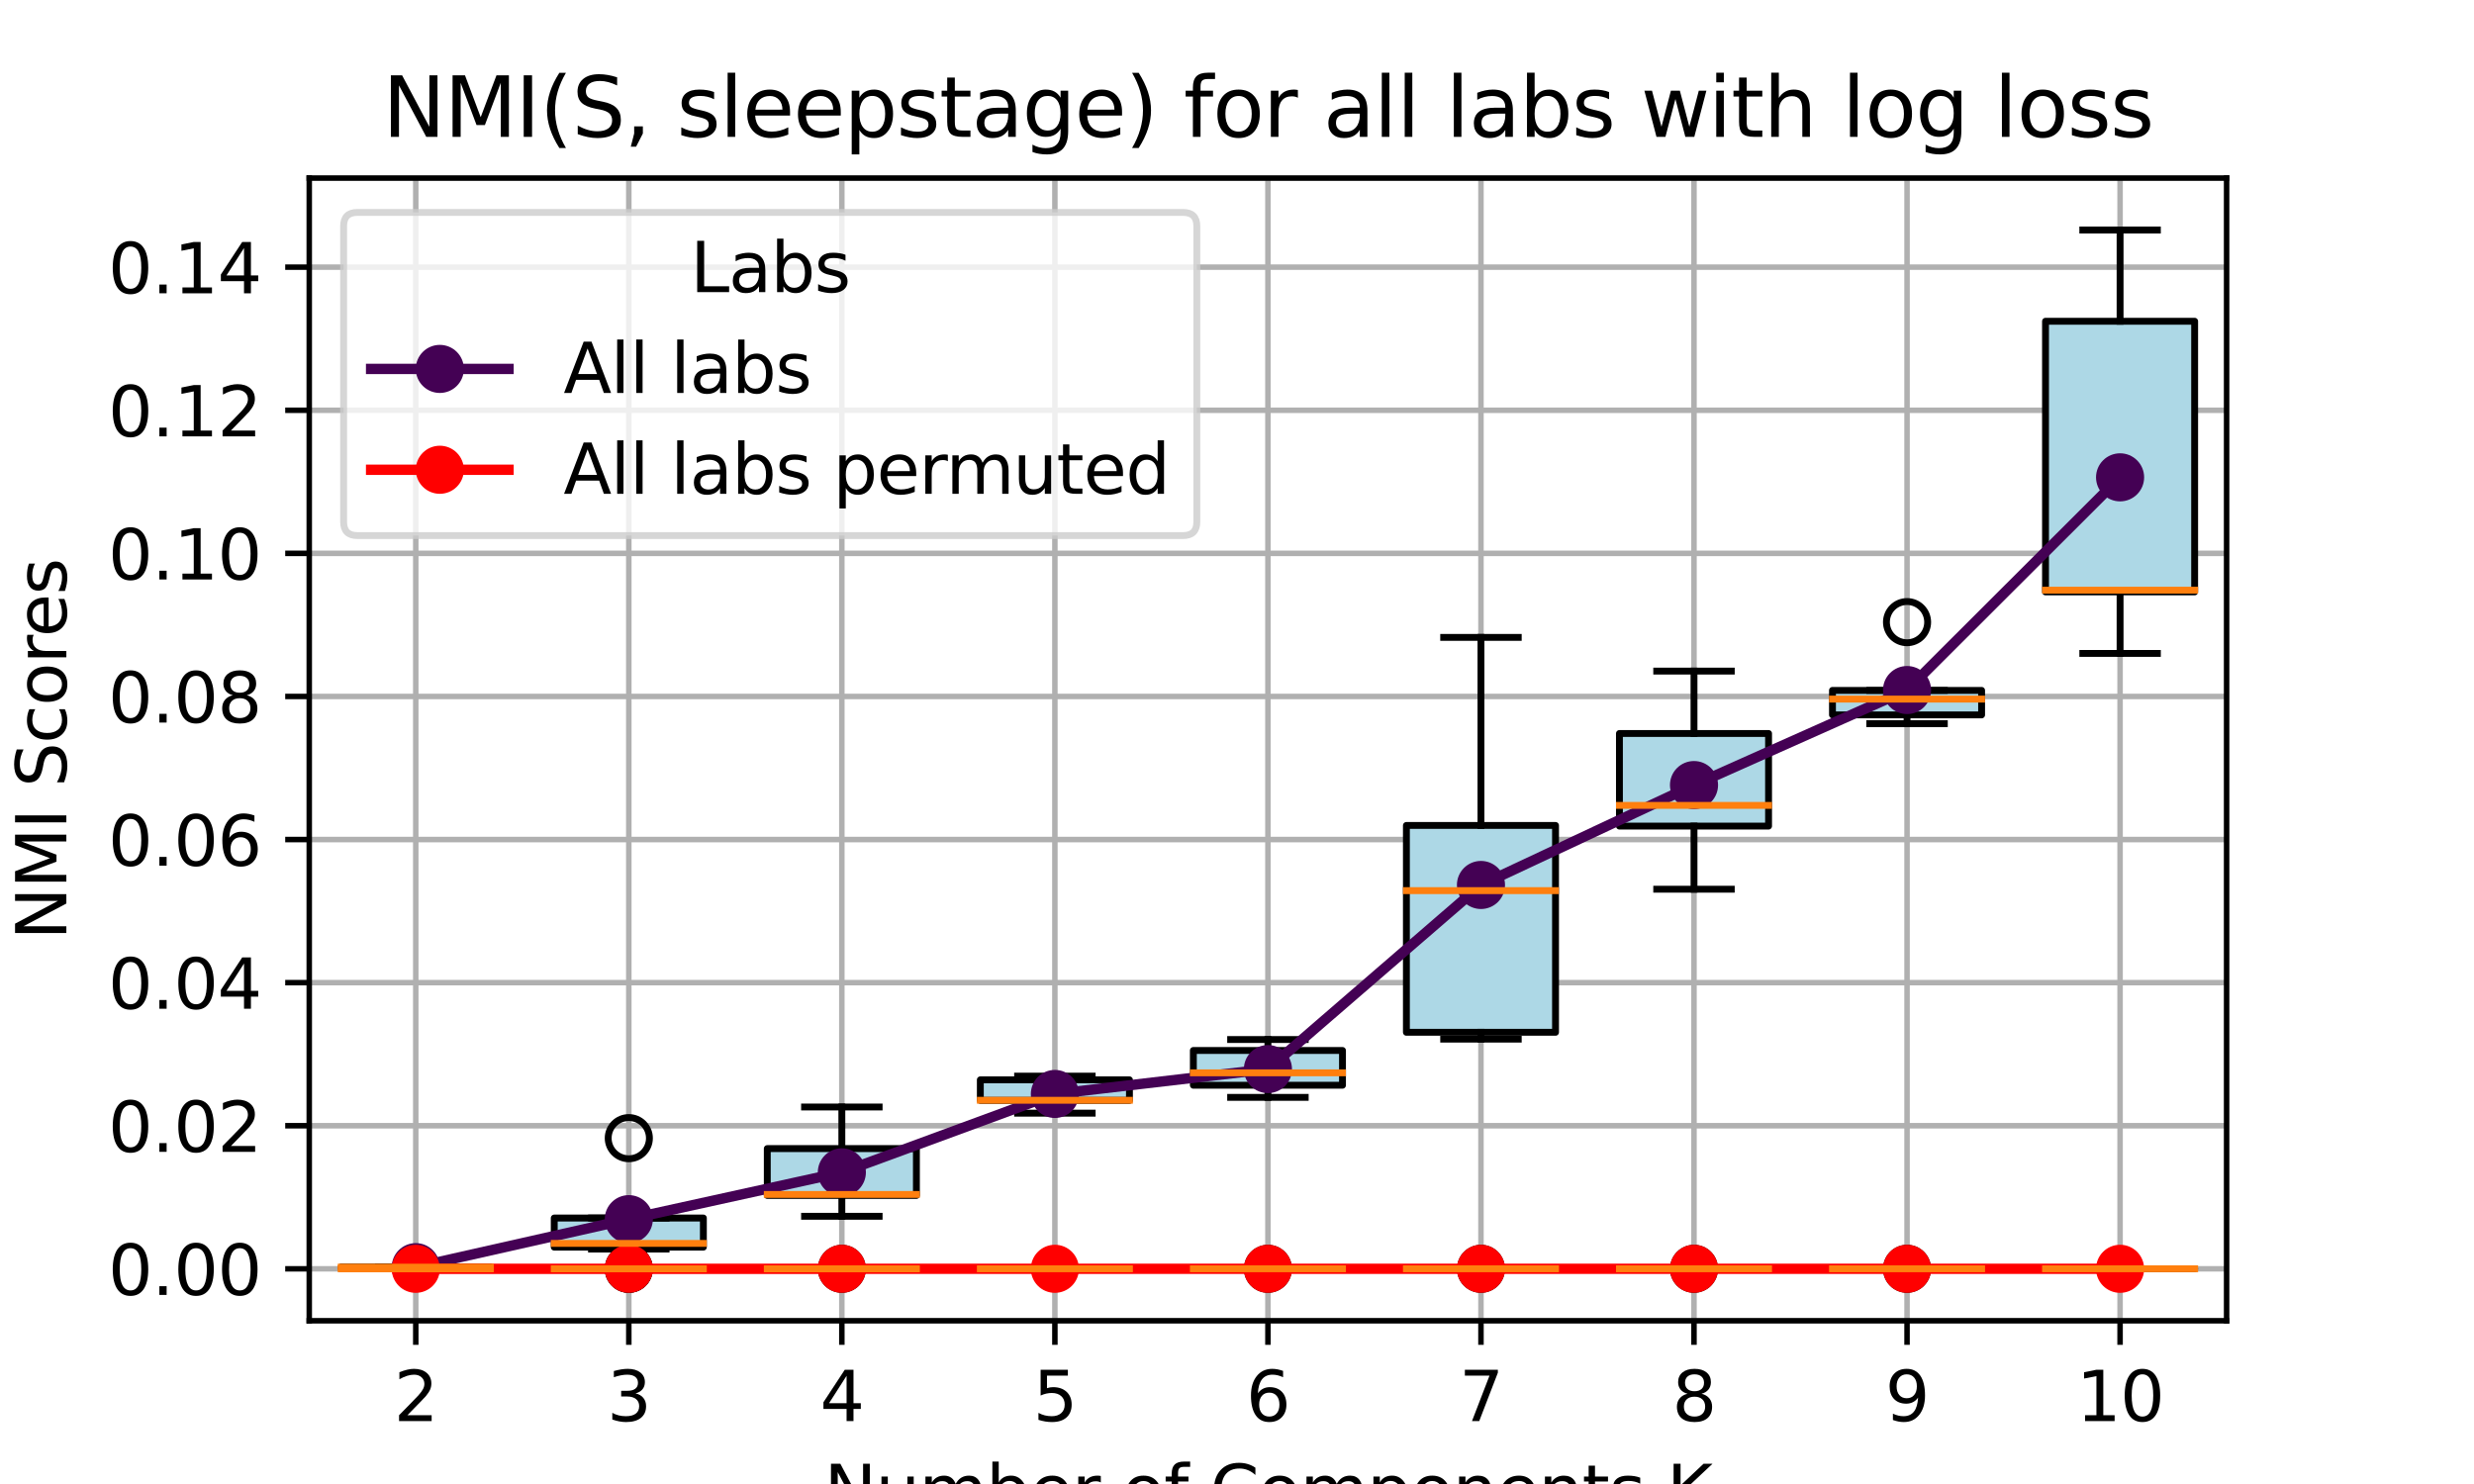 <?xml version="1.0" encoding="utf-8" standalone="no"?>
<!DOCTYPE svg PUBLIC "-//W3C//DTD SVG 1.1//EN"
  "http://www.w3.org/Graphics/SVG/1.1/DTD/svg11.dtd">
<svg xmlns:xlink="http://www.w3.org/1999/xlink" width="360pt" height="216pt" viewBox="0 0 360 216" xmlns="http://www.w3.org/2000/svg" version="1.1">
 <defs>
  <style type="text/css">*{stroke-linejoin: round; stroke-linecap: butt}</style>
 </defs>
 <g id="figure_1">
  <g id="patch_1">
   <path d="M 0 216 
L 360 216 
L 360 0 
L 0 0 
z
" style="fill: #ffffff"/>
  </g>
  <g id="axes_1">
   <g id="patch_2">
    <path d="M 45 192.24 
L 324 192.24 
L 324 25.92 
L 45 25.92 
z
" style="fill: #ffffff"/>
   </g>
   <g id="matplotlib.axis_1">
    <g id="xtick_1">
     <g id="line2d_1">
      <path d="M 60.5 192.24 
L 60.5 25.92 
" clip-path="url(#p0e3a4ef6cc)" style="fill: none; stroke: #b0b0b0; stroke-width: 0.8; stroke-linecap: square"/>
     </g>
     <g id="line2d_2">
      <defs>
       <path id="m661324f6ac" d="M 0 0 
L 0 3.5 
" style="stroke: #000000; stroke-width: 0.8"/>
      </defs>
      <g>
       <use xlink:href="#m661324f6ac" x="60.5" y="192.24" style="stroke: #000000; stroke-width: 0.8"/>
      </g>
     </g>
     <g id="text_1">
      <!-- 2 -->
      <g transform="translate(57.319 206.838) scale(0.1 -0.1)">
       <defs>
        <path id="DejaVuSans-32" d="M 1228 531 
L 3431 531 
L 3431 0 
L 469 0 
L 469 531 
Q 828 903 1448 1529 
Q 2069 2156 2228 2338 
Q 2531 2678 2651 2914 
Q 2772 3150 2772 3378 
Q 2772 3750 2511 3984 
Q 2250 4219 1831 4219 
Q 1534 4219 1204 4116 
Q 875 4013 500 3803 
L 500 4441 
Q 881 4594 1212 4672 
Q 1544 4750 1819 4750 
Q 2544 4750 2975 4387 
Q 3406 4025 3406 3419 
Q 3406 3131 3298 2873 
Q 3191 2616 2906 2266 
Q 2828 2175 2409 1742 
Q 1991 1309 1228 531 
z
" transform="scale(0.016)"/>
       </defs>
       <use xlink:href="#DejaVuSans-32"/>
      </g>
     </g>
    </g>
    <g id="xtick_2">
     <g id="line2d_3">
      <path d="M 91.5 192.24 
L 91.5 25.92 
" clip-path="url(#p0e3a4ef6cc)" style="fill: none; stroke: #b0b0b0; stroke-width: 0.8; stroke-linecap: square"/>
     </g>
     <g id="line2d_4">
      <g>
       <use xlink:href="#m661324f6ac" x="91.5" y="192.24" style="stroke: #000000; stroke-width: 0.8"/>
      </g>
     </g>
     <g id="text_2">
      <!-- 3 -->
      <g transform="translate(88.319 206.838) scale(0.1 -0.1)">
       <defs>
        <path id="DejaVuSans-33" d="M 2597 2516 
Q 3050 2419 3304 2112 
Q 3559 1806 3559 1356 
Q 3559 666 3084 287 
Q 2609 -91 1734 -91 
Q 1441 -91 1130 -33 
Q 819 25 488 141 
L 488 750 
Q 750 597 1062 519 
Q 1375 441 1716 441 
Q 2309 441 2620 675 
Q 2931 909 2931 1356 
Q 2931 1769 2642 2001 
Q 2353 2234 1838 2234 
L 1294 2234 
L 1294 2753 
L 1863 2753 
Q 2328 2753 2575 2939 
Q 2822 3125 2822 3475 
Q 2822 3834 2567 4026 
Q 2313 4219 1838 4219 
Q 1578 4219 1281 4162 
Q 984 4106 628 3988 
L 628 4550 
Q 988 4650 1302 4700 
Q 1616 4750 1894 4750 
Q 2613 4750 3031 4423 
Q 3450 4097 3450 3541 
Q 3450 3153 3228 2886 
Q 3006 2619 2597 2516 
z
" transform="scale(0.016)"/>
       </defs>
       <use xlink:href="#DejaVuSans-33"/>
      </g>
     </g>
    </g>
    <g id="xtick_3">
     <g id="line2d_5">
      <path d="M 122.5 192.24 
L 122.5 25.92 
" clip-path="url(#p0e3a4ef6cc)" style="fill: none; stroke: #b0b0b0; stroke-width: 0.8; stroke-linecap: square"/>
     </g>
     <g id="line2d_6">
      <g>
       <use xlink:href="#m661324f6ac" x="122.5" y="192.24" style="stroke: #000000; stroke-width: 0.8"/>
      </g>
     </g>
     <g id="text_3">
      <!-- 4 -->
      <g transform="translate(119.319 206.838) scale(0.1 -0.1)">
       <defs>
        <path id="DejaVuSans-34" d="M 2419 4116 
L 825 1625 
L 2419 1625 
L 2419 4116 
z
M 2253 4666 
L 3047 4666 
L 3047 1625 
L 3713 1625 
L 3713 1100 
L 3047 1100 
L 3047 0 
L 2419 0 
L 2419 1100 
L 313 1100 
L 313 1709 
L 2253 4666 
z
" transform="scale(0.016)"/>
       </defs>
       <use xlink:href="#DejaVuSans-34"/>
      </g>
     </g>
    </g>
    <g id="xtick_4">
     <g id="line2d_7">
      <path d="M 153.5 192.24 
L 153.5 25.92 
" clip-path="url(#p0e3a4ef6cc)" style="fill: none; stroke: #b0b0b0; stroke-width: 0.8; stroke-linecap: square"/>
     </g>
     <g id="line2d_8">
      <g>
       <use xlink:href="#m661324f6ac" x="153.5" y="192.24" style="stroke: #000000; stroke-width: 0.8"/>
      </g>
     </g>
     <g id="text_4">
      <!-- 5 -->
      <g transform="translate(150.319 206.838) scale(0.1 -0.1)">
       <defs>
        <path id="DejaVuSans-35" d="M 691 4666 
L 3169 4666 
L 3169 4134 
L 1269 4134 
L 1269 2991 
Q 1406 3038 1543 3061 
Q 1681 3084 1819 3084 
Q 2600 3084 3056 2656 
Q 3513 2228 3513 1497 
Q 3513 744 3044 326 
Q 2575 -91 1722 -91 
Q 1428 -91 1123 -41 
Q 819 9 494 109 
L 494 744 
Q 775 591 1075 516 
Q 1375 441 1709 441 
Q 2250 441 2565 725 
Q 2881 1009 2881 1497 
Q 2881 1984 2565 2268 
Q 2250 2553 1709 2553 
Q 1456 2553 1204 2497 
Q 953 2441 691 2322 
L 691 4666 
z
" transform="scale(0.016)"/>
       </defs>
       <use xlink:href="#DejaVuSans-35"/>
      </g>
     </g>
    </g>
    <g id="xtick_5">
     <g id="line2d_9">
      <path d="M 184.5 192.24 
L 184.5 25.92 
" clip-path="url(#p0e3a4ef6cc)" style="fill: none; stroke: #b0b0b0; stroke-width: 0.8; stroke-linecap: square"/>
     </g>
     <g id="line2d_10">
      <g>
       <use xlink:href="#m661324f6ac" x="184.5" y="192.24" style="stroke: #000000; stroke-width: 0.8"/>
      </g>
     </g>
     <g id="text_5">
      <!-- 6 -->
      <g transform="translate(181.319 206.838) scale(0.1 -0.1)">
       <defs>
        <path id="DejaVuSans-36" d="M 2113 2584 
Q 1688 2584 1439 2293 
Q 1191 2003 1191 1497 
Q 1191 994 1439 701 
Q 1688 409 2113 409 
Q 2538 409 2786 701 
Q 3034 994 3034 1497 
Q 3034 2003 2786 2293 
Q 2538 2584 2113 2584 
z
M 3366 4563 
L 3366 3988 
Q 3128 4100 2886 4159 
Q 2644 4219 2406 4219 
Q 1781 4219 1451 3797 
Q 1122 3375 1075 2522 
Q 1259 2794 1537 2939 
Q 1816 3084 2150 3084 
Q 2853 3084 3261 2657 
Q 3669 2231 3669 1497 
Q 3669 778 3244 343 
Q 2819 -91 2113 -91 
Q 1303 -91 875 529 
Q 447 1150 447 2328 
Q 447 3434 972 4092 
Q 1497 4750 2381 4750 
Q 2619 4750 2861 4703 
Q 3103 4656 3366 4563 
z
" transform="scale(0.016)"/>
       </defs>
       <use xlink:href="#DejaVuSans-36"/>
      </g>
     </g>
    </g>
    <g id="xtick_6">
     <g id="line2d_11">
      <path d="M 215.5 192.24 
L 215.5 25.92 
" clip-path="url(#p0e3a4ef6cc)" style="fill: none; stroke: #b0b0b0; stroke-width: 0.8; stroke-linecap: square"/>
     </g>
     <g id="line2d_12">
      <g>
       <use xlink:href="#m661324f6ac" x="215.5" y="192.24" style="stroke: #000000; stroke-width: 0.8"/>
      </g>
     </g>
     <g id="text_6">
      <!-- 7 -->
      <g transform="translate(212.319 206.838) scale(0.1 -0.1)">
       <defs>
        <path id="DejaVuSans-37" d="M 525 4666 
L 3525 4666 
L 3525 4397 
L 1831 0 
L 1172 0 
L 2766 4134 
L 525 4134 
L 525 4666 
z
" transform="scale(0.016)"/>
       </defs>
       <use xlink:href="#DejaVuSans-37"/>
      </g>
     </g>
    </g>
    <g id="xtick_7">
     <g id="line2d_13">
      <path d="M 246.5 192.24 
L 246.5 25.92 
" clip-path="url(#p0e3a4ef6cc)" style="fill: none; stroke: #b0b0b0; stroke-width: 0.8; stroke-linecap: square"/>
     </g>
     <g id="line2d_14">
      <g>
       <use xlink:href="#m661324f6ac" x="246.5" y="192.24" style="stroke: #000000; stroke-width: 0.8"/>
      </g>
     </g>
     <g id="text_7">
      <!-- 8 -->
      <g transform="translate(243.319 206.838) scale(0.1 -0.1)">
       <defs>
        <path id="DejaVuSans-38" d="M 2034 2216 
Q 1584 2216 1326 1975 
Q 1069 1734 1069 1313 
Q 1069 891 1326 650 
Q 1584 409 2034 409 
Q 2484 409 2743 651 
Q 3003 894 3003 1313 
Q 3003 1734 2745 1975 
Q 2488 2216 2034 2216 
z
M 1403 2484 
Q 997 2584 770 2862 
Q 544 3141 544 3541 
Q 544 4100 942 4425 
Q 1341 4750 2034 4750 
Q 2731 4750 3128 4425 
Q 3525 4100 3525 3541 
Q 3525 3141 3298 2862 
Q 3072 2584 2669 2484 
Q 3125 2378 3379 2068 
Q 3634 1759 3634 1313 
Q 3634 634 3220 271 
Q 2806 -91 2034 -91 
Q 1263 -91 848 271 
Q 434 634 434 1313 
Q 434 1759 690 2068 
Q 947 2378 1403 2484 
z
M 1172 3481 
Q 1172 3119 1398 2916 
Q 1625 2713 2034 2713 
Q 2441 2713 2670 2916 
Q 2900 3119 2900 3481 
Q 2900 3844 2670 4047 
Q 2441 4250 2034 4250 
Q 1625 4250 1398 4047 
Q 1172 3844 1172 3481 
z
" transform="scale(0.016)"/>
       </defs>
       <use xlink:href="#DejaVuSans-38"/>
      </g>
     </g>
    </g>
    <g id="xtick_8">
     <g id="line2d_15">
      <path d="M 277.5 192.24 
L 277.5 25.92 
" clip-path="url(#p0e3a4ef6cc)" style="fill: none; stroke: #b0b0b0; stroke-width: 0.8; stroke-linecap: square"/>
     </g>
     <g id="line2d_16">
      <g>
       <use xlink:href="#m661324f6ac" x="277.5" y="192.24" style="stroke: #000000; stroke-width: 0.8"/>
      </g>
     </g>
     <g id="text_8">
      <!-- 9 -->
      <g transform="translate(274.319 206.838) scale(0.1 -0.1)">
       <defs>
        <path id="DejaVuSans-39" d="M 703 97 
L 703 672 
Q 941 559 1184 500 
Q 1428 441 1663 441 
Q 2288 441 2617 861 
Q 2947 1281 2994 2138 
Q 2813 1869 2534 1725 
Q 2256 1581 1919 1581 
Q 1219 1581 811 2004 
Q 403 2428 403 3163 
Q 403 3881 828 4315 
Q 1253 4750 1959 4750 
Q 2769 4750 3195 4129 
Q 3622 3509 3622 2328 
Q 3622 1225 3098 567 
Q 2575 -91 1691 -91 
Q 1453 -91 1209 -44 
Q 966 3 703 97 
z
M 1959 2075 
Q 2384 2075 2632 2365 
Q 2881 2656 2881 3163 
Q 2881 3666 2632 3958 
Q 2384 4250 1959 4250 
Q 1534 4250 1286 3958 
Q 1038 3666 1038 3163 
Q 1038 2656 1286 2365 
Q 1534 2075 1959 2075 
z
" transform="scale(0.016)"/>
       </defs>
       <use xlink:href="#DejaVuSans-39"/>
      </g>
     </g>
    </g>
    <g id="xtick_9">
     <g id="line2d_17">
      <path d="M 308.5 192.24 
L 308.5 25.92 
" clip-path="url(#p0e3a4ef6cc)" style="fill: none; stroke: #b0b0b0; stroke-width: 0.8; stroke-linecap: square"/>
     </g>
     <g id="line2d_18">
      <g>
       <use xlink:href="#m661324f6ac" x="308.5" y="192.24" style="stroke: #000000; stroke-width: 0.8"/>
      </g>
     </g>
     <g id="text_9">
      <!-- 10 -->
      <g transform="translate(302.137 206.838) scale(0.1 -0.1)">
       <defs>
        <path id="DejaVuSans-31" d="M 794 531 
L 1825 531 
L 1825 4091 
L 703 3866 
L 703 4441 
L 1819 4666 
L 2450 4666 
L 2450 531 
L 3481 531 
L 3481 0 
L 794 0 
L 794 531 
z
" transform="scale(0.016)"/>
        <path id="DejaVuSans-30" d="M 2034 4250 
Q 1547 4250 1301 3770 
Q 1056 3291 1056 2328 
Q 1056 1369 1301 889 
Q 1547 409 2034 409 
Q 2525 409 2770 889 
Q 3016 1369 3016 2328 
Q 3016 3291 2770 3770 
Q 2525 4250 2034 4250 
z
M 2034 4750 
Q 2819 4750 3233 4129 
Q 3647 3509 3647 2328 
Q 3647 1150 3233 529 
Q 2819 -91 2034 -91 
Q 1250 -91 836 529 
Q 422 1150 422 2328 
Q 422 3509 836 4129 
Q 1250 4750 2034 4750 
z
" transform="scale(0.016)"/>
       </defs>
       <use xlink:href="#DejaVuSans-31"/>
       <use xlink:href="#DejaVuSans-30" x="63.623"/>
      </g>
     </g>
    </g>
    <g id="text_10">
     <!-- Number of Components K -->
     <g transform="translate(119.915 220.517) scale(0.1 -0.1)">
      <defs>
       <path id="DejaVuSans-4e" d="M 628 4666 
L 1478 4666 
L 3547 763 
L 3547 4666 
L 4159 4666 
L 4159 0 
L 3309 0 
L 1241 3903 
L 1241 0 
L 628 0 
L 628 4666 
z
" transform="scale(0.016)"/>
       <path id="DejaVuSans-75" d="M 544 1381 
L 544 3500 
L 1119 3500 
L 1119 1403 
Q 1119 906 1312 657 
Q 1506 409 1894 409 
Q 2359 409 2629 706 
Q 2900 1003 2900 1516 
L 2900 3500 
L 3475 3500 
L 3475 0 
L 2900 0 
L 2900 538 
Q 2691 219 2414 64 
Q 2138 -91 1772 -91 
Q 1169 -91 856 284 
Q 544 659 544 1381 
z
M 1991 3584 
L 1991 3584 
z
" transform="scale(0.016)"/>
       <path id="DejaVuSans-6d" d="M 3328 2828 
Q 3544 3216 3844 3400 
Q 4144 3584 4550 3584 
Q 5097 3584 5394 3201 
Q 5691 2819 5691 2113 
L 5691 0 
L 5113 0 
L 5113 2094 
Q 5113 2597 4934 2840 
Q 4756 3084 4391 3084 
Q 3944 3084 3684 2787 
Q 3425 2491 3425 1978 
L 3425 0 
L 2847 0 
L 2847 2094 
Q 2847 2600 2669 2842 
Q 2491 3084 2119 3084 
Q 1678 3084 1418 2786 
Q 1159 2488 1159 1978 
L 1159 0 
L 581 0 
L 581 3500 
L 1159 3500 
L 1159 2956 
Q 1356 3278 1631 3431 
Q 1906 3584 2284 3584 
Q 2666 3584 2933 3390 
Q 3200 3197 3328 2828 
z
" transform="scale(0.016)"/>
       <path id="DejaVuSans-62" d="M 3116 1747 
Q 3116 2381 2855 2742 
Q 2594 3103 2138 3103 
Q 1681 3103 1420 2742 
Q 1159 2381 1159 1747 
Q 1159 1113 1420 752 
Q 1681 391 2138 391 
Q 2594 391 2855 752 
Q 3116 1113 3116 1747 
z
M 1159 2969 
Q 1341 3281 1617 3432 
Q 1894 3584 2278 3584 
Q 2916 3584 3314 3078 
Q 3713 2572 3713 1747 
Q 3713 922 3314 415 
Q 2916 -91 2278 -91 
Q 1894 -91 1617 61 
Q 1341 213 1159 525 
L 1159 0 
L 581 0 
L 581 4863 
L 1159 4863 
L 1159 2969 
z
" transform="scale(0.016)"/>
       <path id="DejaVuSans-65" d="M 3597 1894 
L 3597 1613 
L 953 1613 
Q 991 1019 1311 708 
Q 1631 397 2203 397 
Q 2534 397 2845 478 
Q 3156 559 3463 722 
L 3463 178 
Q 3153 47 2828 -22 
Q 2503 -91 2169 -91 
Q 1331 -91 842 396 
Q 353 884 353 1716 
Q 353 2575 817 3079 
Q 1281 3584 2069 3584 
Q 2775 3584 3186 3129 
Q 3597 2675 3597 1894 
z
M 3022 2063 
Q 3016 2534 2758 2815 
Q 2500 3097 2075 3097 
Q 1594 3097 1305 2825 
Q 1016 2553 972 2059 
L 3022 2063 
z
" transform="scale(0.016)"/>
       <path id="DejaVuSans-72" d="M 2631 2963 
Q 2534 3019 2420 3045 
Q 2306 3072 2169 3072 
Q 1681 3072 1420 2755 
Q 1159 2438 1159 1844 
L 1159 0 
L 581 0 
L 581 3500 
L 1159 3500 
L 1159 2956 
Q 1341 3275 1631 3429 
Q 1922 3584 2338 3584 
Q 2397 3584 2469 3576 
Q 2541 3569 2628 3553 
L 2631 2963 
z
" transform="scale(0.016)"/>
       <path id="DejaVuSans-20" transform="scale(0.016)"/>
       <path id="DejaVuSans-6f" d="M 1959 3097 
Q 1497 3097 1228 2736 
Q 959 2375 959 1747 
Q 959 1119 1226 758 
Q 1494 397 1959 397 
Q 2419 397 2687 759 
Q 2956 1122 2956 1747 
Q 2956 2369 2687 2733 
Q 2419 3097 1959 3097 
z
M 1959 3584 
Q 2709 3584 3137 3096 
Q 3566 2609 3566 1747 
Q 3566 888 3137 398 
Q 2709 -91 1959 -91 
Q 1206 -91 779 398 
Q 353 888 353 1747 
Q 353 2609 779 3096 
Q 1206 3584 1959 3584 
z
" transform="scale(0.016)"/>
       <path id="DejaVuSans-66" d="M 2375 4863 
L 2375 4384 
L 1825 4384 
Q 1516 4384 1395 4259 
Q 1275 4134 1275 3809 
L 1275 3500 
L 2222 3500 
L 2222 3053 
L 1275 3053 
L 1275 0 
L 697 0 
L 697 3053 
L 147 3053 
L 147 3500 
L 697 3500 
L 697 3744 
Q 697 4328 969 4595 
Q 1241 4863 1831 4863 
L 2375 4863 
z
" transform="scale(0.016)"/>
       <path id="DejaVuSans-43" d="M 4122 4306 
L 4122 3641 
Q 3803 3938 3442 4084 
Q 3081 4231 2675 4231 
Q 1875 4231 1450 3742 
Q 1025 3253 1025 2328 
Q 1025 1406 1450 917 
Q 1875 428 2675 428 
Q 3081 428 3442 575 
Q 3803 722 4122 1019 
L 4122 359 
Q 3791 134 3420 21 
Q 3050 -91 2638 -91 
Q 1578 -91 968 557 
Q 359 1206 359 2328 
Q 359 3453 968 4101 
Q 1578 4750 2638 4750 
Q 3056 4750 3426 4639 
Q 3797 4528 4122 4306 
z
" transform="scale(0.016)"/>
       <path id="DejaVuSans-70" d="M 1159 525 
L 1159 -1331 
L 581 -1331 
L 581 3500 
L 1159 3500 
L 1159 2969 
Q 1341 3281 1617 3432 
Q 1894 3584 2278 3584 
Q 2916 3584 3314 3078 
Q 3713 2572 3713 1747 
Q 3713 922 3314 415 
Q 2916 -91 2278 -91 
Q 1894 -91 1617 61 
Q 1341 213 1159 525 
z
M 3116 1747 
Q 3116 2381 2855 2742 
Q 2594 3103 2138 3103 
Q 1681 3103 1420 2742 
Q 1159 2381 1159 1747 
Q 1159 1113 1420 752 
Q 1681 391 2138 391 
Q 2594 391 2855 752 
Q 3116 1113 3116 1747 
z
" transform="scale(0.016)"/>
       <path id="DejaVuSans-6e" d="M 3513 2113 
L 3513 0 
L 2938 0 
L 2938 2094 
Q 2938 2591 2744 2837 
Q 2550 3084 2163 3084 
Q 1697 3084 1428 2787 
Q 1159 2491 1159 1978 
L 1159 0 
L 581 0 
L 581 3500 
L 1159 3500 
L 1159 2956 
Q 1366 3272 1645 3428 
Q 1925 3584 2291 3584 
Q 2894 3584 3203 3211 
Q 3513 2838 3513 2113 
z
" transform="scale(0.016)"/>
       <path id="DejaVuSans-74" d="M 1172 4494 
L 1172 3500 
L 2356 3500 
L 2356 3053 
L 1172 3053 
L 1172 1153 
Q 1172 725 1289 603 
Q 1406 481 1766 481 
L 2356 481 
L 2356 0 
L 1766 0 
Q 1100 0 847 248 
Q 594 497 594 1153 
L 594 3053 
L 172 3053 
L 172 3500 
L 594 3500 
L 594 4494 
L 1172 4494 
z
" transform="scale(0.016)"/>
       <path id="DejaVuSans-73" d="M 2834 3397 
L 2834 2853 
Q 2591 2978 2328 3040 
Q 2066 3103 1784 3103 
Q 1356 3103 1142 2972 
Q 928 2841 928 2578 
Q 928 2378 1081 2264 
Q 1234 2150 1697 2047 
L 1894 2003 
Q 2506 1872 2764 1633 
Q 3022 1394 3022 966 
Q 3022 478 2636 193 
Q 2250 -91 1575 -91 
Q 1294 -91 989 -36 
Q 684 19 347 128 
L 347 722 
Q 666 556 975 473 
Q 1284 391 1588 391 
Q 1994 391 2212 530 
Q 2431 669 2431 922 
Q 2431 1156 2273 1281 
Q 2116 1406 1581 1522 
L 1381 1569 
Q 847 1681 609 1914 
Q 372 2147 372 2553 
Q 372 3047 722 3315 
Q 1072 3584 1716 3584 
Q 2034 3584 2315 3537 
Q 2597 3491 2834 3397 
z
" transform="scale(0.016)"/>
       <path id="DejaVuSans-4b" d="M 628 4666 
L 1259 4666 
L 1259 2694 
L 3353 4666 
L 4166 4666 
L 1850 2491 
L 4331 0 
L 3500 0 
L 1259 2247 
L 1259 0 
L 628 0 
L 628 4666 
z
" transform="scale(0.016)"/>
      </defs>
      <use xlink:href="#DejaVuSans-4e"/>
      <use xlink:href="#DejaVuSans-75" x="74.805"/>
      <use xlink:href="#DejaVuSans-6d" x="138.184"/>
      <use xlink:href="#DejaVuSans-62" x="235.596"/>
      <use xlink:href="#DejaVuSans-65" x="299.072"/>
      <use xlink:href="#DejaVuSans-72" x="360.596"/>
      <use xlink:href="#DejaVuSans-20" x="401.709"/>
      <use xlink:href="#DejaVuSans-6f" x="433.496"/>
      <use xlink:href="#DejaVuSans-66" x="494.678"/>
      <use xlink:href="#DejaVuSans-20" x="529.883"/>
      <use xlink:href="#DejaVuSans-43" x="561.67"/>
      <use xlink:href="#DejaVuSans-6f" x="631.494"/>
      <use xlink:href="#DejaVuSans-6d" x="692.676"/>
      <use xlink:href="#DejaVuSans-70" x="790.088"/>
      <use xlink:href="#DejaVuSans-6f" x="853.564"/>
      <use xlink:href="#DejaVuSans-6e" x="914.746"/>
      <use xlink:href="#DejaVuSans-65" x="978.125"/>
      <use xlink:href="#DejaVuSans-6e" x="1039.648"/>
      <use xlink:href="#DejaVuSans-74" x="1103.027"/>
      <use xlink:href="#DejaVuSans-73" x="1142.236"/>
      <use xlink:href="#DejaVuSans-20" x="1194.336"/>
      <use xlink:href="#DejaVuSans-4b" x="1226.123"/>
     </g>
    </g>
   </g>
   <g id="matplotlib.axis_2">
    <g id="ytick_1">
     <g id="line2d_19">
      <path d="M 45 184.68 
L 324 184.68 
" clip-path="url(#p0e3a4ef6cc)" style="fill: none; stroke: #b0b0b0; stroke-width: 0.8; stroke-linecap: square"/>
     </g>
     <g id="line2d_20">
      <defs>
       <path id="me5d6d6b9ad" d="M 0 0 
L -3.5 0 
" style="stroke: #000000; stroke-width: 0.8"/>
      </defs>
      <g>
       <use xlink:href="#me5d6d6b9ad" x="45" y="184.68" style="stroke: #000000; stroke-width: 0.8"/>
      </g>
     </g>
     <g id="text_11">
      <!-- 0.00 -->
      <g transform="translate(15.734 188.479) scale(0.1 -0.1)">
       <defs>
        <path id="DejaVuSans-2e" d="M 684 794 
L 1344 794 
L 1344 0 
L 684 0 
L 684 794 
z
" transform="scale(0.016)"/>
       </defs>
       <use xlink:href="#DejaVuSans-30"/>
       <use xlink:href="#DejaVuSans-2e" x="63.623"/>
       <use xlink:href="#DejaVuSans-30" x="95.41"/>
       <use xlink:href="#DejaVuSans-30" x="159.033"/>
      </g>
     </g>
    </g>
    <g id="ytick_2">
     <g id="line2d_21">
      <path d="M 45 163.853 
L 324 163.853 
" clip-path="url(#p0e3a4ef6cc)" style="fill: none; stroke: #b0b0b0; stroke-width: 0.8; stroke-linecap: square"/>
     </g>
     <g id="line2d_22">
      <g>
       <use xlink:href="#me5d6d6b9ad" x="45" y="163.853" style="stroke: #000000; stroke-width: 0.8"/>
      </g>
     </g>
     <g id="text_12">
      <!-- 0.02 -->
      <g transform="translate(15.734 167.652) scale(0.1 -0.1)">
       <use xlink:href="#DejaVuSans-30"/>
       <use xlink:href="#DejaVuSans-2e" x="63.623"/>
       <use xlink:href="#DejaVuSans-30" x="95.41"/>
       <use xlink:href="#DejaVuSans-32" x="159.033"/>
      </g>
     </g>
    </g>
    <g id="ytick_3">
     <g id="line2d_23">
      <path d="M 45 143.025 
L 324 143.025 
" clip-path="url(#p0e3a4ef6cc)" style="fill: none; stroke: #b0b0b0; stroke-width: 0.8; stroke-linecap: square"/>
     </g>
     <g id="line2d_24">
      <g>
       <use xlink:href="#me5d6d6b9ad" x="45" y="143.025" style="stroke: #000000; stroke-width: 0.8"/>
      </g>
     </g>
     <g id="text_13">
      <!-- 0.04 -->
      <g transform="translate(15.734 146.824) scale(0.1 -0.1)">
       <use xlink:href="#DejaVuSans-30"/>
       <use xlink:href="#DejaVuSans-2e" x="63.623"/>
       <use xlink:href="#DejaVuSans-30" x="95.41"/>
       <use xlink:href="#DejaVuSans-34" x="159.033"/>
      </g>
     </g>
    </g>
    <g id="ytick_4">
     <g id="line2d_25">
      <path d="M 45 122.198 
L 324 122.198 
" clip-path="url(#p0e3a4ef6cc)" style="fill: none; stroke: #b0b0b0; stroke-width: 0.8; stroke-linecap: square"/>
     </g>
     <g id="line2d_26">
      <g>
       <use xlink:href="#me5d6d6b9ad" x="45" y="122.198" style="stroke: #000000; stroke-width: 0.8"/>
      </g>
     </g>
     <g id="text_14">
      <!-- 0.06 -->
      <g transform="translate(15.734 125.997) scale(0.1 -0.1)">
       <use xlink:href="#DejaVuSans-30"/>
       <use xlink:href="#DejaVuSans-2e" x="63.623"/>
       <use xlink:href="#DejaVuSans-30" x="95.41"/>
       <use xlink:href="#DejaVuSans-36" x="159.033"/>
      </g>
     </g>
    </g>
    <g id="ytick_5">
     <g id="line2d_27">
      <path d="M 45 101.37 
L 324 101.37 
" clip-path="url(#p0e3a4ef6cc)" style="fill: none; stroke: #b0b0b0; stroke-width: 0.8; stroke-linecap: square"/>
     </g>
     <g id="line2d_28">
      <g>
       <use xlink:href="#me5d6d6b9ad" x="45" y="101.37" style="stroke: #000000; stroke-width: 0.8"/>
      </g>
     </g>
     <g id="text_15">
      <!-- 0.08 -->
      <g transform="translate(15.734 105.169) scale(0.1 -0.1)">
       <use xlink:href="#DejaVuSans-30"/>
       <use xlink:href="#DejaVuSans-2e" x="63.623"/>
       <use xlink:href="#DejaVuSans-30" x="95.41"/>
       <use xlink:href="#DejaVuSans-38" x="159.033"/>
      </g>
     </g>
    </g>
    <g id="ytick_6">
     <g id="line2d_29">
      <path d="M 45 80.543 
L 324 80.543 
" clip-path="url(#p0e3a4ef6cc)" style="fill: none; stroke: #b0b0b0; stroke-width: 0.8; stroke-linecap: square"/>
     </g>
     <g id="line2d_30">
      <g>
       <use xlink:href="#me5d6d6b9ad" x="45" y="80.543" style="stroke: #000000; stroke-width: 0.8"/>
      </g>
     </g>
     <g id="text_16">
      <!-- 0.10 -->
      <g transform="translate(15.734 84.342) scale(0.1 -0.1)">
       <use xlink:href="#DejaVuSans-30"/>
       <use xlink:href="#DejaVuSans-2e" x="63.623"/>
       <use xlink:href="#DejaVuSans-31" x="95.41"/>
       <use xlink:href="#DejaVuSans-30" x="159.033"/>
      </g>
     </g>
    </g>
    <g id="ytick_7">
     <g id="line2d_31">
      <path d="M 45 59.715 
L 324 59.715 
" clip-path="url(#p0e3a4ef6cc)" style="fill: none; stroke: #b0b0b0; stroke-width: 0.8; stroke-linecap: square"/>
     </g>
     <g id="line2d_32">
      <g>
       <use xlink:href="#me5d6d6b9ad" x="45" y="59.715" style="stroke: #000000; stroke-width: 0.8"/>
      </g>
     </g>
     <g id="text_17">
      <!-- 0.12 -->
      <g transform="translate(15.734 63.515) scale(0.1 -0.1)">
       <use xlink:href="#DejaVuSans-30"/>
       <use xlink:href="#DejaVuSans-2e" x="63.623"/>
       <use xlink:href="#DejaVuSans-31" x="95.41"/>
       <use xlink:href="#DejaVuSans-32" x="159.033"/>
      </g>
     </g>
    </g>
    <g id="ytick_8">
     <g id="line2d_33">
      <path d="M 45 38.888 
L 324 38.888 
" clip-path="url(#p0e3a4ef6cc)" style="fill: none; stroke: #b0b0b0; stroke-width: 0.8; stroke-linecap: square"/>
     </g>
     <g id="line2d_34">
      <g>
       <use xlink:href="#me5d6d6b9ad" x="45" y="38.888" style="stroke: #000000; stroke-width: 0.8"/>
      </g>
     </g>
     <g id="text_18">
      <!-- 0.14 -->
      <g transform="translate(15.734 42.687) scale(0.1 -0.1)">
       <use xlink:href="#DejaVuSans-30"/>
       <use xlink:href="#DejaVuSans-2e" x="63.623"/>
       <use xlink:href="#DejaVuSans-31" x="95.41"/>
       <use xlink:href="#DejaVuSans-34" x="159.033"/>
      </g>
     </g>
    </g>
    <g id="text_19">
     <!-- NMI Scores -->
     <g transform="translate(9.655 136.806) rotate(-90) scale(0.1 -0.1)">
      <defs>
       <path id="DejaVuSans-4d" d="M 628 4666 
L 1569 4666 
L 2759 1491 
L 3956 4666 
L 4897 4666 
L 4897 0 
L 4281 0 
L 4281 4097 
L 3078 897 
L 2444 897 
L 1241 4097 
L 1241 0 
L 628 0 
L 628 4666 
z
" transform="scale(0.016)"/>
       <path id="DejaVuSans-49" d="M 628 4666 
L 1259 4666 
L 1259 0 
L 628 0 
L 628 4666 
z
" transform="scale(0.016)"/>
       <path id="DejaVuSans-53" d="M 3425 4513 
L 3425 3897 
Q 3066 4069 2747 4153 
Q 2428 4238 2131 4238 
Q 1616 4238 1336 4038 
Q 1056 3838 1056 3469 
Q 1056 3159 1242 3001 
Q 1428 2844 1947 2747 
L 2328 2669 
Q 3034 2534 3370 2195 
Q 3706 1856 3706 1288 
Q 3706 609 3251 259 
Q 2797 -91 1919 -91 
Q 1588 -91 1214 -16 
Q 841 59 441 206 
L 441 856 
Q 825 641 1194 531 
Q 1563 422 1919 422 
Q 2459 422 2753 634 
Q 3047 847 3047 1241 
Q 3047 1584 2836 1778 
Q 2625 1972 2144 2069 
L 1759 2144 
Q 1053 2284 737 2584 
Q 422 2884 422 3419 
Q 422 4038 858 4394 
Q 1294 4750 2059 4750 
Q 2388 4750 2728 4690 
Q 3069 4631 3425 4513 
z
" transform="scale(0.016)"/>
       <path id="DejaVuSans-63" d="M 3122 3366 
L 3122 2828 
Q 2878 2963 2633 3030 
Q 2388 3097 2138 3097 
Q 1578 3097 1268 2742 
Q 959 2388 959 1747 
Q 959 1106 1268 751 
Q 1578 397 2138 397 
Q 2388 397 2633 464 
Q 2878 531 3122 666 
L 3122 134 
Q 2881 22 2623 -34 
Q 2366 -91 2075 -91 
Q 1284 -91 818 406 
Q 353 903 353 1747 
Q 353 2603 823 3093 
Q 1294 3584 2113 3584 
Q 2378 3584 2631 3529 
Q 2884 3475 3122 3366 
z
" transform="scale(0.016)"/>
      </defs>
      <use xlink:href="#DejaVuSans-4e"/>
      <use xlink:href="#DejaVuSans-4d" x="74.805"/>
      <use xlink:href="#DejaVuSans-49" x="161.084"/>
      <use xlink:href="#DejaVuSans-20" x="190.576"/>
      <use xlink:href="#DejaVuSans-53" x="222.363"/>
      <use xlink:href="#DejaVuSans-63" x="285.84"/>
      <use xlink:href="#DejaVuSans-6f" x="340.82"/>
      <use xlink:href="#DejaVuSans-72" x="402.002"/>
      <use xlink:href="#DejaVuSans-65" x="440.865"/>
      <use xlink:href="#DejaVuSans-73" x="502.389"/>
     </g>
    </g>
   </g>
   <g id="patch_3">
    <path d="M 49.65 184.46 
L 71.35 184.46 
L 71.35 184.413 
L 49.65 184.413 
L 49.65 184.46 
z
" clip-path="url(#p0e3a4ef6cc)" style="fill: #add8e6; stroke: #000000; stroke-linejoin: miter"/>
   </g>
   <g id="line2d_35">
    <path d="M 60.5 184.46 
L 60.5 184.471 
" clip-path="url(#p0e3a4ef6cc)" style="fill: none; stroke: #000000; stroke-linecap: square"/>
   </g>
   <g id="line2d_36">
    <path d="M 60.5 184.413 
L 60.5 184.406 
" clip-path="url(#p0e3a4ef6cc)" style="fill: none; stroke: #000000; stroke-linecap: square"/>
   </g>
   <g id="line2d_37">
    <path d="M 55.075 184.471 
L 65.925 184.471 
" clip-path="url(#p0e3a4ef6cc)" style="fill: none; stroke: #000000; stroke-linecap: square"/>
   </g>
   <g id="line2d_38">
    <path d="M 55.075 184.406 
L 65.925 184.406 
" clip-path="url(#p0e3a4ef6cc)" style="fill: none; stroke: #000000; stroke-linecap: square"/>
   </g>
   <g id="line2d_39"/>
   <g id="patch_4">
    <path d="M 80.65 181.525 
L 102.35 181.525 
L 102.35 177.288 
L 80.65 177.288 
L 80.65 181.525 
z
" clip-path="url(#p0e3a4ef6cc)" style="fill: #add8e6; stroke: #000000; stroke-linejoin: miter"/>
   </g>
   <g id="line2d_40">
    <path d="M 91.5 181.525 
L 91.5 181.807 
" clip-path="url(#p0e3a4ef6cc)" style="fill: none; stroke: #000000; stroke-linecap: square"/>
   </g>
   <g id="line2d_41">
    <path d="M 91.5 177.288 
L 91.5 177.288 
" clip-path="url(#p0e3a4ef6cc)" style="fill: none; stroke: #000000; stroke-linecap: square"/>
   </g>
   <g id="line2d_42">
    <path d="M 86.075 181.807 
L 96.925 181.807 
" clip-path="url(#p0e3a4ef6cc)" style="fill: none; stroke: #000000; stroke-linecap: square"/>
   </g>
   <g id="line2d_43">
    <path d="M 86.075 177.288 
L 96.925 177.288 
" clip-path="url(#p0e3a4ef6cc)" style="fill: none; stroke: #000000; stroke-linecap: square"/>
   </g>
   <g id="line2d_44">
    <defs>
     <path id="m1ac112fe11" d="M 0 3 
C 0.796 3 1.559 2.684 2.121 2.121 
C 2.684 1.559 3 0.796 3 0 
C 3 -0.796 2.684 -1.559 2.121 -2.121 
C 1.559 -2.684 0.796 -3 0 -3 
C -0.796 -3 -1.559 -2.684 -2.121 -2.121 
C -2.684 -1.559 -3 -0.796 -3 0 
C -3 0.796 -2.684 1.559 -2.121 2.121 
C -1.559 2.684 -0.796 3 0 3 
z
" style="stroke: #000000"/>
    </defs>
    <g clip-path="url(#p0e3a4ef6cc)">
     <use xlink:href="#m1ac112fe11" x="91.5" y="165.661" style="fill-opacity: 0; stroke: #000000"/>
    </g>
   </g>
   <g id="patch_5">
    <path d="M 111.65 173.997 
L 133.35 173.997 
L 133.35 167.179 
L 111.65 167.179 
L 111.65 173.997 
z
" clip-path="url(#p0e3a4ef6cc)" style="fill: #add8e6; stroke: #000000; stroke-linejoin: miter"/>
   </g>
   <g id="line2d_45">
    <path d="M 122.5 173.997 
L 122.5 177.03 
" clip-path="url(#p0e3a4ef6cc)" style="fill: none; stroke: #000000; stroke-linecap: square"/>
   </g>
   <g id="line2d_46">
    <path d="M 122.5 167.179 
L 122.5 161.123 
" clip-path="url(#p0e3a4ef6cc)" style="fill: none; stroke: #000000; stroke-linecap: square"/>
   </g>
   <g id="line2d_47">
    <path d="M 117.075 177.03 
L 127.925 177.03 
" clip-path="url(#p0e3a4ef6cc)" style="fill: none; stroke: #000000; stroke-linecap: square"/>
   </g>
   <g id="line2d_48">
    <path d="M 117.075 161.123 
L 127.925 161.123 
" clip-path="url(#p0e3a4ef6cc)" style="fill: none; stroke: #000000; stroke-linecap: square"/>
   </g>
   <g id="line2d_49"/>
   <g id="patch_6">
    <path d="M 142.65 160.161 
L 164.35 160.161 
L 164.35 157.173 
L 142.65 157.173 
L 142.65 160.161 
z
" clip-path="url(#p0e3a4ef6cc)" style="fill: #add8e6; stroke: #000000; stroke-linejoin: miter"/>
   </g>
   <g id="line2d_50">
    <path d="M 153.5 160.161 
L 153.5 162.024 
" clip-path="url(#p0e3a4ef6cc)" style="fill: none; stroke: #000000; stroke-linecap: square"/>
   </g>
   <g id="line2d_51">
    <path d="M 153.5 157.173 
L 153.5 156.634 
" clip-path="url(#p0e3a4ef6cc)" style="fill: none; stroke: #000000; stroke-linecap: square"/>
   </g>
   <g id="line2d_52">
    <path d="M 148.075 162.024 
L 158.925 162.024 
" clip-path="url(#p0e3a4ef6cc)" style="fill: none; stroke: #000000; stroke-linecap: square"/>
   </g>
   <g id="line2d_53">
    <path d="M 148.075 156.634 
L 158.925 156.634 
" clip-path="url(#p0e3a4ef6cc)" style="fill: none; stroke: #000000; stroke-linecap: square"/>
   </g>
   <g id="line2d_54"/>
   <g id="patch_7">
    <path d="M 173.65 157.96 
L 195.35 157.96 
L 195.35 152.899 
L 173.65 152.899 
L 173.65 157.96 
z
" clip-path="url(#p0e3a4ef6cc)" style="fill: #add8e6; stroke: #000000; stroke-linejoin: miter"/>
   </g>
   <g id="line2d_55">
    <path d="M 184.5 157.96 
L 184.5 159.722 
" clip-path="url(#p0e3a4ef6cc)" style="fill: none; stroke: #000000; stroke-linecap: square"/>
   </g>
   <g id="line2d_56">
    <path d="M 184.5 152.899 
L 184.5 151.309 
" clip-path="url(#p0e3a4ef6cc)" style="fill: none; stroke: #000000; stroke-linecap: square"/>
   </g>
   <g id="line2d_57">
    <path d="M 179.075 159.722 
L 189.925 159.722 
" clip-path="url(#p0e3a4ef6cc)" style="fill: none; stroke: #000000; stroke-linecap: square"/>
   </g>
   <g id="line2d_58">
    <path d="M 179.075 151.309 
L 189.925 151.309 
" clip-path="url(#p0e3a4ef6cc)" style="fill: none; stroke: #000000; stroke-linecap: square"/>
   </g>
   <g id="line2d_59"/>
   <g id="patch_8">
    <path d="M 204.65 150.253 
L 226.35 150.253 
L 226.35 120.146 
L 204.65 120.146 
L 204.65 150.253 
z
" clip-path="url(#p0e3a4ef6cc)" style="fill: #add8e6; stroke: #000000; stroke-linejoin: miter"/>
   </g>
   <g id="line2d_60">
    <path d="M 215.5 150.253 
L 215.5 151.249 
" clip-path="url(#p0e3a4ef6cc)" style="fill: none; stroke: #000000; stroke-linecap: square"/>
   </g>
   <g id="line2d_61">
    <path d="M 215.5 120.146 
L 215.5 92.771 
" clip-path="url(#p0e3a4ef6cc)" style="fill: none; stroke: #000000; stroke-linecap: square"/>
   </g>
   <g id="line2d_62">
    <path d="M 210.075 151.249 
L 220.925 151.249 
" clip-path="url(#p0e3a4ef6cc)" style="fill: none; stroke: #000000; stroke-linecap: square"/>
   </g>
   <g id="line2d_63">
    <path d="M 210.075 92.771 
L 220.925 92.771 
" clip-path="url(#p0e3a4ef6cc)" style="fill: none; stroke: #000000; stroke-linecap: square"/>
   </g>
   <g id="line2d_64"/>
   <g id="patch_9">
    <path d="M 235.65 120.24 
L 257.35 120.24 
L 257.35 106.762 
L 235.65 106.762 
L 235.65 120.24 
z
" clip-path="url(#p0e3a4ef6cc)" style="fill: #add8e6; stroke: #000000; stroke-linejoin: miter"/>
   </g>
   <g id="line2d_65">
    <path d="M 246.5 120.24 
L 246.5 129.427 
" clip-path="url(#p0e3a4ef6cc)" style="fill: none; stroke: #000000; stroke-linecap: square"/>
   </g>
   <g id="line2d_66">
    <path d="M 246.5 106.762 
L 246.5 97.684 
" clip-path="url(#p0e3a4ef6cc)" style="fill: none; stroke: #000000; stroke-linecap: square"/>
   </g>
   <g id="line2d_67">
    <path d="M 241.075 129.427 
L 251.925 129.427 
" clip-path="url(#p0e3a4ef6cc)" style="fill: none; stroke: #000000; stroke-linecap: square"/>
   </g>
   <g id="line2d_68">
    <path d="M 241.075 97.684 
L 251.925 97.684 
" clip-path="url(#p0e3a4ef6cc)" style="fill: none; stroke: #000000; stroke-linecap: square"/>
   </g>
   <g id="line2d_69"/>
   <g id="patch_10">
    <path d="M 266.65 104.055 
L 288.35 104.055 
L 288.35 100.489 
L 266.65 100.489 
L 266.65 104.055 
z
" clip-path="url(#p0e3a4ef6cc)" style="fill: #add8e6; stroke: #000000; stroke-linejoin: miter"/>
   </g>
   <g id="line2d_70">
    <path d="M 277.5 104.055 
L 277.5 105.33 
" clip-path="url(#p0e3a4ef6cc)" style="fill: none; stroke: #000000; stroke-linecap: square"/>
   </g>
   <g id="line2d_71">
    <path d="M 277.5 100.489 
L 277.5 100.489 
" clip-path="url(#p0e3a4ef6cc)" style="fill: none; stroke: #000000; stroke-linecap: square"/>
   </g>
   <g id="line2d_72">
    <path d="M 272.075 105.33 
L 282.925 105.33 
" clip-path="url(#p0e3a4ef6cc)" style="fill: none; stroke: #000000; stroke-linecap: square"/>
   </g>
   <g id="line2d_73">
    <path d="M 272.075 100.489 
L 282.925 100.489 
" clip-path="url(#p0e3a4ef6cc)" style="fill: none; stroke: #000000; stroke-linecap: square"/>
   </g>
   <g id="line2d_74">
    <g clip-path="url(#p0e3a4ef6cc)">
     <use xlink:href="#m1ac112fe11" x="277.5" y="90.554" style="fill-opacity: 0; stroke: #000000"/>
    </g>
   </g>
   <g id="patch_11">
    <path d="M 297.65 86.152 
L 319.35 86.152 
L 319.35 46.759 
L 297.65 46.759 
L 297.65 86.152 
z
" clip-path="url(#p0e3a4ef6cc)" style="fill: #add8e6; stroke: #000000; stroke-linejoin: miter"/>
   </g>
   <g id="line2d_75">
    <path d="M 308.5 86.152 
L 308.5 95.104 
" clip-path="url(#p0e3a4ef6cc)" style="fill: none; stroke: #000000; stroke-linecap: square"/>
   </g>
   <g id="line2d_76">
    <path d="M 308.5 46.759 
L 308.5 33.48 
" clip-path="url(#p0e3a4ef6cc)" style="fill: none; stroke: #000000; stroke-linecap: square"/>
   </g>
   <g id="line2d_77">
    <path d="M 303.075 95.104 
L 313.925 95.104 
" clip-path="url(#p0e3a4ef6cc)" style="fill: none; stroke: #000000; stroke-linecap: square"/>
   </g>
   <g id="line2d_78">
    <path d="M 303.075 33.48 
L 313.925 33.48 
" clip-path="url(#p0e3a4ef6cc)" style="fill: none; stroke: #000000; stroke-linecap: square"/>
   </g>
   <g id="line2d_79"/>
   <g id="line2d_80">
    <path d="M 60.5 184.438 
L 91.5 177.452 
L 122.5 170.637 
L 153.5 159.228 
L 184.5 155.609 
L 215.5 128.81 
L 246.5 114.268 
L 277.5 100.437 
L 308.5 69.478 
" clip-path="url(#p0e3a4ef6cc)" style="fill: none; stroke: #440154; stroke-width: 1.5; stroke-linecap: square"/>
    <defs>
     <path id="m882f66769c" d="M 0 3 
C 0.796 3 1.559 2.684 2.121 2.121 
C 2.684 1.559 3 0.796 3 0 
C 3 -0.796 2.684 -1.559 2.121 -2.121 
C 1.559 -2.684 0.796 -3 0 -3 
C -0.796 -3 -1.559 -2.684 -2.121 -2.121 
C -2.684 -1.559 -3 -0.796 -3 0 
C -3 0.796 -2.684 1.559 -2.121 2.121 
C -1.559 2.684 -0.796 3 0 3 
z
" style="stroke: #440154"/>
    </defs>
    <g clip-path="url(#p0e3a4ef6cc)">
     <use xlink:href="#m882f66769c" x="60.5" y="184.438" style="fill: #440154; stroke: #440154"/>
     <use xlink:href="#m882f66769c" x="91.5" y="177.452" style="fill: #440154; stroke: #440154"/>
     <use xlink:href="#m882f66769c" x="122.5" y="170.637" style="fill: #440154; stroke: #440154"/>
     <use xlink:href="#m882f66769c" x="153.5" y="159.228" style="fill: #440154; stroke: #440154"/>
     <use xlink:href="#m882f66769c" x="184.5" y="155.609" style="fill: #440154; stroke: #440154"/>
     <use xlink:href="#m882f66769c" x="215.5" y="128.81" style="fill: #440154; stroke: #440154"/>
     <use xlink:href="#m882f66769c" x="246.5" y="114.268" style="fill: #440154; stroke: #440154"/>
     <use xlink:href="#m882f66769c" x="277.5" y="100.437" style="fill: #440154; stroke: #440154"/>
     <use xlink:href="#m882f66769c" x="308.5" y="69.478" style="fill: #440154; stroke: #440154"/>
    </g>
   </g>
   <g id="patch_12">
    <path d="M 49.65 184.68 
L 71.35 184.68 
L 71.35 184.68 
L 49.65 184.68 
L 49.65 184.68 
z
" clip-path="url(#p0e3a4ef6cc)" style="fill: #90ee90; stroke: #000000; stroke-linejoin: miter"/>
   </g>
   <g id="line2d_81">
    <path d="M 60.5 184.68 
L 60.5 184.68 
" clip-path="url(#p0e3a4ef6cc)" style="fill: none; stroke: #000000; stroke-linecap: square"/>
   </g>
   <g id="line2d_82">
    <path d="M 60.5 184.68 
L 60.5 184.68 
" clip-path="url(#p0e3a4ef6cc)" style="fill: none; stroke: #000000; stroke-linecap: square"/>
   </g>
   <g id="line2d_83">
    <path d="M 55.075 184.68 
L 65.925 184.68 
" clip-path="url(#p0e3a4ef6cc)" style="fill: none; stroke: #000000; stroke-linecap: square"/>
   </g>
   <g id="line2d_84">
    <path d="M 55.075 184.68 
L 65.925 184.68 
" clip-path="url(#p0e3a4ef6cc)" style="fill: none; stroke: #000000; stroke-linecap: square"/>
   </g>
   <g id="line2d_85"/>
   <g id="patch_13">
    <path d="M 80.65 184.68 
L 102.35 184.68 
L 102.35 184.68 
L 80.65 184.68 
L 80.65 184.68 
z
" clip-path="url(#p0e3a4ef6cc)" style="fill: #90ee90; stroke: #000000; stroke-linejoin: miter"/>
   </g>
   <g id="line2d_86">
    <path d="M 91.5 184.68 
L 91.5 184.68 
" clip-path="url(#p0e3a4ef6cc)" style="fill: none; stroke: #000000; stroke-linecap: square"/>
   </g>
   <g id="line2d_87">
    <path d="M 91.5 184.68 
L 91.5 184.68 
" clip-path="url(#p0e3a4ef6cc)" style="fill: none; stroke: #000000; stroke-linecap: square"/>
   </g>
   <g id="line2d_88">
    <path d="M 86.075 184.68 
L 96.925 184.68 
" clip-path="url(#p0e3a4ef6cc)" style="fill: none; stroke: #000000; stroke-linecap: square"/>
   </g>
   <g id="line2d_89">
    <path d="M 86.075 184.68 
L 96.925 184.68 
" clip-path="url(#p0e3a4ef6cc)" style="fill: none; stroke: #000000; stroke-linecap: square"/>
   </g>
   <g id="line2d_90">
    <g clip-path="url(#p0e3a4ef6cc)">
     <use xlink:href="#m1ac112fe11" x="91.5" y="184.679" style="fill-opacity: 0; stroke: #000000"/>
     <use xlink:href="#m1ac112fe11" x="91.5" y="184.679" style="fill-opacity: 0; stroke: #000000"/>
    </g>
   </g>
   <g id="patch_14">
    <path d="M 111.65 184.68 
L 133.35 184.68 
L 133.35 184.679 
L 111.65 184.679 
L 111.65 184.68 
z
" clip-path="url(#p0e3a4ef6cc)" style="fill: #90ee90; stroke: #000000; stroke-linejoin: miter"/>
   </g>
   <g id="line2d_91">
    <path d="M 122.5 184.68 
L 122.5 184.68 
" clip-path="url(#p0e3a4ef6cc)" style="fill: none; stroke: #000000; stroke-linecap: square"/>
   </g>
   <g id="line2d_92">
    <path d="M 122.5 184.679 
L 122.5 184.679 
" clip-path="url(#p0e3a4ef6cc)" style="fill: none; stroke: #000000; stroke-linecap: square"/>
   </g>
   <g id="line2d_93">
    <path d="M 117.075 184.68 
L 127.925 184.68 
" clip-path="url(#p0e3a4ef6cc)" style="fill: none; stroke: #000000; stroke-linecap: square"/>
   </g>
   <g id="line2d_94">
    <path d="M 117.075 184.679 
L 127.925 184.679 
" clip-path="url(#p0e3a4ef6cc)" style="fill: none; stroke: #000000; stroke-linecap: square"/>
   </g>
   <g id="line2d_95">
    <g clip-path="url(#p0e3a4ef6cc)">
     <use xlink:href="#m1ac112fe11" x="122.5" y="184.678" style="fill-opacity: 0; stroke: #000000"/>
    </g>
   </g>
   <g id="patch_15">
    <path d="M 142.65 184.68 
L 164.35 184.68 
L 164.35 184.679 
L 142.65 184.679 
L 142.65 184.68 
z
" clip-path="url(#p0e3a4ef6cc)" style="fill: #90ee90; stroke: #000000; stroke-linejoin: miter"/>
   </g>
   <g id="line2d_96">
    <path d="M 153.5 184.68 
L 153.5 184.68 
" clip-path="url(#p0e3a4ef6cc)" style="fill: none; stroke: #000000; stroke-linecap: square"/>
   </g>
   <g id="line2d_97">
    <path d="M 153.5 184.679 
L 153.5 184.679 
" clip-path="url(#p0e3a4ef6cc)" style="fill: none; stroke: #000000; stroke-linecap: square"/>
   </g>
   <g id="line2d_98">
    <path d="M 148.075 184.68 
L 158.925 184.68 
" clip-path="url(#p0e3a4ef6cc)" style="fill: none; stroke: #000000; stroke-linecap: square"/>
   </g>
   <g id="line2d_99">
    <path d="M 148.075 184.679 
L 158.925 184.679 
" clip-path="url(#p0e3a4ef6cc)" style="fill: none; stroke: #000000; stroke-linecap: square"/>
   </g>
   <g id="line2d_100"/>
   <g id="patch_16">
    <path d="M 173.65 184.679 
L 195.35 184.679 
L 195.35 184.679 
L 173.65 184.679 
L 173.65 184.679 
z
" clip-path="url(#p0e3a4ef6cc)" style="fill: #90ee90; stroke: #000000; stroke-linejoin: miter"/>
   </g>
   <g id="line2d_101">
    <path d="M 184.5 184.679 
L 184.5 184.68 
" clip-path="url(#p0e3a4ef6cc)" style="fill: none; stroke: #000000; stroke-linecap: square"/>
   </g>
   <g id="line2d_102">
    <path d="M 184.5 184.679 
L 184.5 184.678 
" clip-path="url(#p0e3a4ef6cc)" style="fill: none; stroke: #000000; stroke-linecap: square"/>
   </g>
   <g id="line2d_103">
    <path d="M 179.075 184.68 
L 189.925 184.68 
" clip-path="url(#p0e3a4ef6cc)" style="fill: none; stroke: #000000; stroke-linecap: square"/>
   </g>
   <g id="line2d_104">
    <path d="M 179.075 184.678 
L 189.925 184.678 
" clip-path="url(#p0e3a4ef6cc)" style="fill: none; stroke: #000000; stroke-linecap: square"/>
   </g>
   <g id="line2d_105">
    <g clip-path="url(#p0e3a4ef6cc)">
     <use xlink:href="#m1ac112fe11" x="184.5" y="184.678" style="fill-opacity: 0; stroke: #000000"/>
    </g>
   </g>
   <g id="patch_17">
    <path d="M 204.65 184.679 
L 226.35 184.679 
L 226.35 184.679 
L 204.65 184.679 
L 204.65 184.679 
z
" clip-path="url(#p0e3a4ef6cc)" style="fill: #90ee90; stroke: #000000; stroke-linejoin: miter"/>
   </g>
   <g id="line2d_106">
    <path d="M 215.5 184.679 
L 215.5 184.679 
" clip-path="url(#p0e3a4ef6cc)" style="fill: none; stroke: #000000; stroke-linecap: square"/>
   </g>
   <g id="line2d_107">
    <path d="M 215.5 184.679 
L 215.5 184.679 
" clip-path="url(#p0e3a4ef6cc)" style="fill: none; stroke: #000000; stroke-linecap: square"/>
   </g>
   <g id="line2d_108">
    <path d="M 210.075 184.679 
L 220.925 184.679 
" clip-path="url(#p0e3a4ef6cc)" style="fill: none; stroke: #000000; stroke-linecap: square"/>
   </g>
   <g id="line2d_109">
    <path d="M 210.075 184.679 
L 220.925 184.679 
" clip-path="url(#p0e3a4ef6cc)" style="fill: none; stroke: #000000; stroke-linecap: square"/>
   </g>
   <g id="line2d_110">
    <g clip-path="url(#p0e3a4ef6cc)">
     <use xlink:href="#m1ac112fe11" x="215.5" y="184.678" style="fill-opacity: 0; stroke: #000000"/>
    </g>
   </g>
   <g id="patch_18">
    <path d="M 235.65 184.679 
L 257.35 184.679 
L 257.35 184.678 
L 235.65 184.678 
L 235.65 184.679 
z
" clip-path="url(#p0e3a4ef6cc)" style="fill: #90ee90; stroke: #000000; stroke-linejoin: miter"/>
   </g>
   <g id="line2d_111">
    <path d="M 246.5 184.679 
L 246.5 184.679 
" clip-path="url(#p0e3a4ef6cc)" style="fill: none; stroke: #000000; stroke-linecap: square"/>
   </g>
   <g id="line2d_112">
    <path d="M 246.5 184.678 
L 246.5 184.678 
" clip-path="url(#p0e3a4ef6cc)" style="fill: none; stroke: #000000; stroke-linecap: square"/>
   </g>
   <g id="line2d_113">
    <path d="M 241.075 184.679 
L 251.925 184.679 
" clip-path="url(#p0e3a4ef6cc)" style="fill: none; stroke: #000000; stroke-linecap: square"/>
   </g>
   <g id="line2d_114">
    <path d="M 241.075 184.678 
L 251.925 184.678 
" clip-path="url(#p0e3a4ef6cc)" style="fill: none; stroke: #000000; stroke-linecap: square"/>
   </g>
   <g id="line2d_115">
    <g clip-path="url(#p0e3a4ef6cc)">
     <use xlink:href="#m1ac112fe11" x="246.5" y="184.677" style="fill-opacity: 0; stroke: #000000"/>
    </g>
   </g>
   <g id="patch_19">
    <path d="M 266.65 184.679 
L 288.35 184.679 
L 288.35 184.679 
L 266.65 184.679 
L 266.65 184.679 
z
" clip-path="url(#p0e3a4ef6cc)" style="fill: #90ee90; stroke: #000000; stroke-linejoin: miter"/>
   </g>
   <g id="line2d_116">
    <path d="M 277.5 184.679 
L 277.5 184.679 
" clip-path="url(#p0e3a4ef6cc)" style="fill: none; stroke: #000000; stroke-linecap: square"/>
   </g>
   <g id="line2d_117">
    <path d="M 277.5 184.679 
L 277.5 184.678 
" clip-path="url(#p0e3a4ef6cc)" style="fill: none; stroke: #000000; stroke-linecap: square"/>
   </g>
   <g id="line2d_118">
    <path d="M 272.075 184.679 
L 282.925 184.679 
" clip-path="url(#p0e3a4ef6cc)" style="fill: none; stroke: #000000; stroke-linecap: square"/>
   </g>
   <g id="line2d_119">
    <path d="M 272.075 184.678 
L 282.925 184.678 
" clip-path="url(#p0e3a4ef6cc)" style="fill: none; stroke: #000000; stroke-linecap: square"/>
   </g>
   <g id="line2d_120">
    <g clip-path="url(#p0e3a4ef6cc)">
     <use xlink:href="#m1ac112fe11" x="277.5" y="184.677" style="fill-opacity: 0; stroke: #000000"/>
    </g>
   </g>
   <g id="patch_20">
    <path d="M 297.65 184.679 
L 319.35 184.679 
L 319.35 184.678 
L 297.65 184.678 
L 297.65 184.679 
z
" clip-path="url(#p0e3a4ef6cc)" style="fill: #90ee90; stroke: #000000; stroke-linejoin: miter"/>
   </g>
   <g id="line2d_121">
    <path d="M 308.5 184.679 
L 308.5 184.679 
" clip-path="url(#p0e3a4ef6cc)" style="fill: none; stroke: #000000; stroke-linecap: square"/>
   </g>
   <g id="line2d_122">
    <path d="M 308.5 184.678 
L 308.5 184.677 
" clip-path="url(#p0e3a4ef6cc)" style="fill: none; stroke: #000000; stroke-linecap: square"/>
   </g>
   <g id="line2d_123">
    <path d="M 303.075 184.679 
L 313.925 184.679 
" clip-path="url(#p0e3a4ef6cc)" style="fill: none; stroke: #000000; stroke-linecap: square"/>
   </g>
   <g id="line2d_124">
    <path d="M 303.075 184.677 
L 313.925 184.677 
" clip-path="url(#p0e3a4ef6cc)" style="fill: none; stroke: #000000; stroke-linecap: square"/>
   </g>
   <g id="line2d_125"/>
   <g id="line2d_126">
    <path d="M 60.5 184.68 
L 91.5 184.68 
L 122.5 184.679 
L 153.5 184.679 
L 184.5 184.679 
L 215.5 184.679 
L 246.5 184.678 
L 277.5 184.679 
L 308.5 184.679 
" clip-path="url(#p0e3a4ef6cc)" style="fill: none; stroke: #ff0000; stroke-width: 1.5; stroke-linecap: square"/>
    <defs>
     <path id="ma28b8eda32" d="M 0 3 
C 0.796 3 1.559 2.684 2.121 2.121 
C 2.684 1.559 3 0.796 3 0 
C 3 -0.796 2.684 -1.559 2.121 -2.121 
C 1.559 -2.684 0.796 -3 0 -3 
C -0.796 -3 -1.559 -2.684 -2.121 -2.121 
C -2.684 -1.559 -3 -0.796 -3 0 
C -3 0.796 -2.684 1.559 -2.121 2.121 
C -1.559 2.684 -0.796 3 0 3 
z
" style="stroke: #ff0000"/>
    </defs>
    <g clip-path="url(#p0e3a4ef6cc)">
     <use xlink:href="#ma28b8eda32" x="60.5" y="184.68" style="fill: #ff0000; stroke: #ff0000"/>
     <use xlink:href="#ma28b8eda32" x="91.5" y="184.68" style="fill: #ff0000; stroke: #ff0000"/>
     <use xlink:href="#ma28b8eda32" x="122.5" y="184.679" style="fill: #ff0000; stroke: #ff0000"/>
     <use xlink:href="#ma28b8eda32" x="153.5" y="184.679" style="fill: #ff0000; stroke: #ff0000"/>
     <use xlink:href="#ma28b8eda32" x="184.5" y="184.679" style="fill: #ff0000; stroke: #ff0000"/>
     <use xlink:href="#ma28b8eda32" x="215.5" y="184.679" style="fill: #ff0000; stroke: #ff0000"/>
     <use xlink:href="#ma28b8eda32" x="246.5" y="184.678" style="fill: #ff0000; stroke: #ff0000"/>
     <use xlink:href="#ma28b8eda32" x="277.5" y="184.679" style="fill: #ff0000; stroke: #ff0000"/>
     <use xlink:href="#ma28b8eda32" x="308.5" y="184.679" style="fill: #ff0000; stroke: #ff0000"/>
    </g>
   </g>
   <g id="line2d_127">
    <path d="M 49.65 184.438 
L 71.35 184.438 
" clip-path="url(#p0e3a4ef6cc)" style="fill: none; stroke: #ff7f0e; stroke-linecap: square"/>
   </g>
   <g id="line2d_128">
    <path d="M 80.65 180.979 
L 102.35 180.979 
" clip-path="url(#p0e3a4ef6cc)" style="fill: none; stroke: #ff7f0e; stroke-linecap: square"/>
   </g>
   <g id="line2d_129">
    <path d="M 111.65 173.857 
L 133.35 173.857 
" clip-path="url(#p0e3a4ef6cc)" style="fill: none; stroke: #ff7f0e; stroke-linecap: square"/>
   </g>
   <g id="line2d_130">
    <path d="M 142.65 160.149 
L 164.35 160.149 
" clip-path="url(#p0e3a4ef6cc)" style="fill: none; stroke: #ff7f0e; stroke-linecap: square"/>
   </g>
   <g id="line2d_131">
    <path d="M 173.65 156.154 
L 195.35 156.154 
" clip-path="url(#p0e3a4ef6cc)" style="fill: none; stroke: #ff7f0e; stroke-linecap: square"/>
   </g>
   <g id="line2d_132">
    <path d="M 204.65 129.633 
L 226.35 129.633 
" clip-path="url(#p0e3a4ef6cc)" style="fill: none; stroke: #ff7f0e; stroke-linecap: square"/>
   </g>
   <g id="line2d_133">
    <path d="M 235.65 117.226 
L 257.35 117.226 
" clip-path="url(#p0e3a4ef6cc)" style="fill: none; stroke: #ff7f0e; stroke-linecap: square"/>
   </g>
   <g id="line2d_134">
    <path d="M 266.65 101.755 
L 288.35 101.755 
" clip-path="url(#p0e3a4ef6cc)" style="fill: none; stroke: #ff7f0e; stroke-linecap: square"/>
   </g>
   <g id="line2d_135">
    <path d="M 297.65 85.897 
L 319.35 85.897 
" clip-path="url(#p0e3a4ef6cc)" style="fill: none; stroke: #ff7f0e; stroke-linecap: square"/>
   </g>
   <g id="line2d_136">
    <path d="M 49.65 184.68 
L 71.35 184.68 
" clip-path="url(#p0e3a4ef6cc)" style="fill: none; stroke: #ff7f0e; stroke-linecap: square"/>
   </g>
   <g id="line2d_137">
    <path d="M 80.65 184.68 
L 102.35 184.68 
" clip-path="url(#p0e3a4ef6cc)" style="fill: none; stroke: #ff7f0e; stroke-linecap: square"/>
   </g>
   <g id="line2d_138">
    <path d="M 111.65 184.68 
L 133.35 184.68 
" clip-path="url(#p0e3a4ef6cc)" style="fill: none; stroke: #ff7f0e; stroke-linecap: square"/>
   </g>
   <g id="line2d_139">
    <path d="M 142.65 184.679 
L 164.35 184.679 
" clip-path="url(#p0e3a4ef6cc)" style="fill: none; stroke: #ff7f0e; stroke-linecap: square"/>
   </g>
   <g id="line2d_140">
    <path d="M 173.65 184.679 
L 195.35 184.679 
" clip-path="url(#p0e3a4ef6cc)" style="fill: none; stroke: #ff7f0e; stroke-linecap: square"/>
   </g>
   <g id="line2d_141">
    <path d="M 204.65 184.679 
L 226.35 184.679 
" clip-path="url(#p0e3a4ef6cc)" style="fill: none; stroke: #ff7f0e; stroke-linecap: square"/>
   </g>
   <g id="line2d_142">
    <path d="M 235.65 184.679 
L 257.35 184.679 
" clip-path="url(#p0e3a4ef6cc)" style="fill: none; stroke: #ff7f0e; stroke-linecap: square"/>
   </g>
   <g id="line2d_143">
    <path d="M 266.65 184.679 
L 288.35 184.679 
" clip-path="url(#p0e3a4ef6cc)" style="fill: none; stroke: #ff7f0e; stroke-linecap: square"/>
   </g>
   <g id="line2d_144">
    <path d="M 297.65 184.679 
L 319.35 184.679 
" clip-path="url(#p0e3a4ef6cc)" style="fill: none; stroke: #ff7f0e; stroke-linecap: square"/>
   </g>
   <g id="patch_21">
    <path d="M 45 192.24 
L 45 25.92 
" style="fill: none; stroke: #000000; stroke-width: 0.8; stroke-linejoin: miter; stroke-linecap: square"/>
   </g>
   <g id="patch_22">
    <path d="M 324 192.24 
L 324 25.92 
" style="fill: none; stroke: #000000; stroke-width: 0.8; stroke-linejoin: miter; stroke-linecap: square"/>
   </g>
   <g id="patch_23">
    <path d="M 45 192.24 
L 324 192.24 
" style="fill: none; stroke: #000000; stroke-width: 0.8; stroke-linejoin: miter; stroke-linecap: square"/>
   </g>
   <g id="patch_24">
    <path d="M 45 25.92 
L 324 25.92 
" style="fill: none; stroke: #000000; stroke-width: 0.8; stroke-linejoin: miter; stroke-linecap: square"/>
   </g>
   <g id="text_20">
    <!-- NMI(S, sleepstage) for all labs with log loss -->
    <g transform="translate(55.673 19.92) scale(0.12 -0.12)">
     <defs>
      <path id="DejaVuSans-28" d="M 1984 4856 
Q 1566 4138 1362 3434 
Q 1159 2731 1159 2009 
Q 1159 1288 1364 580 
Q 1569 -128 1984 -844 
L 1484 -844 
Q 1016 -109 783 600 
Q 550 1309 550 2009 
Q 550 2706 781 3412 
Q 1013 4119 1484 4856 
L 1984 4856 
z
" transform="scale(0.016)"/>
      <path id="DejaVuSans-2c" d="M 750 794 
L 1409 794 
L 1409 256 
L 897 -744 
L 494 -744 
L 750 256 
L 750 794 
z
" transform="scale(0.016)"/>
      <path id="DejaVuSans-6c" d="M 603 4863 
L 1178 4863 
L 1178 0 
L 603 0 
L 603 4863 
z
" transform="scale(0.016)"/>
      <path id="DejaVuSans-61" d="M 2194 1759 
Q 1497 1759 1228 1600 
Q 959 1441 959 1056 
Q 959 750 1161 570 
Q 1363 391 1709 391 
Q 2188 391 2477 730 
Q 2766 1069 2766 1631 
L 2766 1759 
L 2194 1759 
z
M 3341 1997 
L 3341 0 
L 2766 0 
L 2766 531 
Q 2569 213 2275 61 
Q 1981 -91 1556 -91 
Q 1019 -91 701 211 
Q 384 513 384 1019 
Q 384 1609 779 1909 
Q 1175 2209 1959 2209 
L 2766 2209 
L 2766 2266 
Q 2766 2663 2505 2880 
Q 2244 3097 1772 3097 
Q 1472 3097 1187 3025 
Q 903 2953 641 2809 
L 641 3341 
Q 956 3463 1253 3523 
Q 1550 3584 1831 3584 
Q 2591 3584 2966 3190 
Q 3341 2797 3341 1997 
z
" transform="scale(0.016)"/>
      <path id="DejaVuSans-67" d="M 2906 1791 
Q 2906 2416 2648 2759 
Q 2391 3103 1925 3103 
Q 1463 3103 1205 2759 
Q 947 2416 947 1791 
Q 947 1169 1205 825 
Q 1463 481 1925 481 
Q 2391 481 2648 825 
Q 2906 1169 2906 1791 
z
M 3481 434 
Q 3481 -459 3084 -895 
Q 2688 -1331 1869 -1331 
Q 1566 -1331 1297 -1286 
Q 1028 -1241 775 -1147 
L 775 -588 
Q 1028 -725 1275 -790 
Q 1522 -856 1778 -856 
Q 2344 -856 2625 -561 
Q 2906 -266 2906 331 
L 2906 616 
Q 2728 306 2450 153 
Q 2172 0 1784 0 
Q 1141 0 747 490 
Q 353 981 353 1791 
Q 353 2603 747 3093 
Q 1141 3584 1784 3584 
Q 2172 3584 2450 3431 
Q 2728 3278 2906 2969 
L 2906 3500 
L 3481 3500 
L 3481 434 
z
" transform="scale(0.016)"/>
      <path id="DejaVuSans-29" d="M 513 4856 
L 1013 4856 
Q 1481 4119 1714 3412 
Q 1947 2706 1947 2009 
Q 1947 1309 1714 600 
Q 1481 -109 1013 -844 
L 513 -844 
Q 928 -128 1133 580 
Q 1338 1288 1338 2009 
Q 1338 2731 1133 3434 
Q 928 4138 513 4856 
z
" transform="scale(0.016)"/>
      <path id="DejaVuSans-77" d="M 269 3500 
L 844 3500 
L 1563 769 
L 2278 3500 
L 2956 3500 
L 3675 769 
L 4391 3500 
L 4966 3500 
L 4050 0 
L 3372 0 
L 2619 2869 
L 1863 0 
L 1184 0 
L 269 3500 
z
" transform="scale(0.016)"/>
      <path id="DejaVuSans-69" d="M 603 3500 
L 1178 3500 
L 1178 0 
L 603 0 
L 603 3500 
z
M 603 4863 
L 1178 4863 
L 1178 4134 
L 603 4134 
L 603 4863 
z
" transform="scale(0.016)"/>
      <path id="DejaVuSans-68" d="M 3513 2113 
L 3513 0 
L 2938 0 
L 2938 2094 
Q 2938 2591 2744 2837 
Q 2550 3084 2163 3084 
Q 1697 3084 1428 2787 
Q 1159 2491 1159 1978 
L 1159 0 
L 581 0 
L 581 4863 
L 1159 4863 
L 1159 2956 
Q 1366 3272 1645 3428 
Q 1925 3584 2291 3584 
Q 2894 3584 3203 3211 
Q 3513 2838 3513 2113 
z
" transform="scale(0.016)"/>
     </defs>
     <use xlink:href="#DejaVuSans-4e"/>
     <use xlink:href="#DejaVuSans-4d" x="74.805"/>
     <use xlink:href="#DejaVuSans-49" x="161.084"/>
     <use xlink:href="#DejaVuSans-28" x="190.576"/>
     <use xlink:href="#DejaVuSans-53" x="229.59"/>
     <use xlink:href="#DejaVuSans-2c" x="293.066"/>
     <use xlink:href="#DejaVuSans-20" x="324.854"/>
     <use xlink:href="#DejaVuSans-73" x="356.641"/>
     <use xlink:href="#DejaVuSans-6c" x="408.74"/>
     <use xlink:href="#DejaVuSans-65" x="436.523"/>
     <use xlink:href="#DejaVuSans-65" x="498.047"/>
     <use xlink:href="#DejaVuSans-70" x="559.57"/>
     <use xlink:href="#DejaVuSans-73" x="623.047"/>
     <use xlink:href="#DejaVuSans-74" x="675.146"/>
     <use xlink:href="#DejaVuSans-61" x="714.355"/>
     <use xlink:href="#DejaVuSans-67" x="775.635"/>
     <use xlink:href="#DejaVuSans-65" x="839.111"/>
     <use xlink:href="#DejaVuSans-29" x="900.635"/>
     <use xlink:href="#DejaVuSans-20" x="939.648"/>
     <use xlink:href="#DejaVuSans-66" x="971.436"/>
     <use xlink:href="#DejaVuSans-6f" x="1006.641"/>
     <use xlink:href="#DejaVuSans-72" x="1067.822"/>
     <use xlink:href="#DejaVuSans-20" x="1108.936"/>
     <use xlink:href="#DejaVuSans-61" x="1140.723"/>
     <use xlink:href="#DejaVuSans-6c" x="1202.002"/>
     <use xlink:href="#DejaVuSans-6c" x="1229.785"/>
     <use xlink:href="#DejaVuSans-20" x="1257.568"/>
     <use xlink:href="#DejaVuSans-6c" x="1289.355"/>
     <use xlink:href="#DejaVuSans-61" x="1317.139"/>
     <use xlink:href="#DejaVuSans-62" x="1378.418"/>
     <use xlink:href="#DejaVuSans-73" x="1441.895"/>
     <use xlink:href="#DejaVuSans-20" x="1493.994"/>
     <use xlink:href="#DejaVuSans-77" x="1525.781"/>
     <use xlink:href="#DejaVuSans-69" x="1607.568"/>
     <use xlink:href="#DejaVuSans-74" x="1635.352"/>
     <use xlink:href="#DejaVuSans-68" x="1674.561"/>
     <use xlink:href="#DejaVuSans-20" x="1737.939"/>
     <use xlink:href="#DejaVuSans-6c" x="1769.727"/>
     <use xlink:href="#DejaVuSans-6f" x="1797.51"/>
     <use xlink:href="#DejaVuSans-67" x="1858.691"/>
     <use xlink:href="#DejaVuSans-20" x="1922.168"/>
     <use xlink:href="#DejaVuSans-6c" x="1953.955"/>
     <use xlink:href="#DejaVuSans-6f" x="1981.738"/>
     <use xlink:href="#DejaVuSans-73" x="2042.92"/>
     <use xlink:href="#DejaVuSans-73" x="2095.02"/>
    </g>
   </g>
   <g id="legend_1">
    <g id="patch_25">
     <path d="M 52 77.954 
L 172.155 77.954 
Q 174.155 77.954 174.155 75.954 
L 174.155 32.92 
Q 174.155 30.92 172.155 30.92 
L 52 30.92 
Q 50 30.92 50 32.92 
L 50 75.954 
Q 50 77.954 52 77.954 
z
" style="fill: #ffffff; opacity: 0.8; stroke: #cccccc; stroke-linejoin: miter"/>
    </g>
    <g id="text_21">
     <!-- Labs -->
     <g transform="translate(100.448 42.518) scale(0.1 -0.1)">
      <defs>
       <path id="DejaVuSans-4c" d="M 628 4666 
L 1259 4666 
L 1259 531 
L 3531 531 
L 3531 0 
L 628 0 
L 628 4666 
z
" transform="scale(0.016)"/>
      </defs>
      <use xlink:href="#DejaVuSans-4c"/>
      <use xlink:href="#DejaVuSans-61" x="55.713"/>
      <use xlink:href="#DejaVuSans-62" x="116.992"/>
      <use xlink:href="#DejaVuSans-73" x="180.469"/>
     </g>
    </g>
    <g id="line2d_145">
     <path d="M 54 53.697 
L 64 53.697 
L 74 53.697 
" style="fill: none; stroke: #440154; stroke-width: 1.5; stroke-linecap: square"/>
     <g>
      <use xlink:href="#m882f66769c" x="64" y="53.697" style="fill: #440154; stroke: #440154"/>
     </g>
    </g>
    <g id="text_22">
     <!-- All labs -->
     <g transform="translate(82 57.197) scale(0.1 -0.1)">
      <defs>
       <path id="DejaVuSans-41" d="M 2188 4044 
L 1331 1722 
L 3047 1722 
L 2188 4044 
z
M 1831 4666 
L 2547 4666 
L 4325 0 
L 3669 0 
L 3244 1197 
L 1141 1197 
L 716 0 
L 50 0 
L 1831 4666 
z
" transform="scale(0.016)"/>
      </defs>
      <use xlink:href="#DejaVuSans-41"/>
      <use xlink:href="#DejaVuSans-6c" x="68.408"/>
      <use xlink:href="#DejaVuSans-6c" x="96.191"/>
      <use xlink:href="#DejaVuSans-20" x="123.975"/>
      <use xlink:href="#DejaVuSans-6c" x="155.762"/>
      <use xlink:href="#DejaVuSans-61" x="183.545"/>
      <use xlink:href="#DejaVuSans-62" x="244.824"/>
      <use xlink:href="#DejaVuSans-73" x="308.301"/>
     </g>
    </g>
    <g id="line2d_146">
     <path d="M 54 68.375 
L 64 68.375 
L 74 68.375 
" style="fill: none; stroke: #ff0000; stroke-width: 1.5; stroke-linecap: square"/>
     <g>
      <use xlink:href="#ma28b8eda32" x="64" y="68.375" style="fill: #ff0000; stroke: #ff0000"/>
     </g>
    </g>
    <g id="text_23">
     <!-- All labs permuted -->
     <g transform="translate(82 71.875) scale(0.1 -0.1)">
      <defs>
       <path id="DejaVuSans-64" d="M 2906 2969 
L 2906 4863 
L 3481 4863 
L 3481 0 
L 2906 0 
L 2906 525 
Q 2725 213 2448 61 
Q 2172 -91 1784 -91 
Q 1150 -91 751 415 
Q 353 922 353 1747 
Q 353 2572 751 3078 
Q 1150 3584 1784 3584 
Q 2172 3584 2448 3432 
Q 2725 3281 2906 2969 
z
M 947 1747 
Q 947 1113 1208 752 
Q 1469 391 1925 391 
Q 2381 391 2643 752 
Q 2906 1113 2906 1747 
Q 2906 2381 2643 2742 
Q 2381 3103 1925 3103 
Q 1469 3103 1208 2742 
Q 947 2381 947 1747 
z
" transform="scale(0.016)"/>
      </defs>
      <use xlink:href="#DejaVuSans-41"/>
      <use xlink:href="#DejaVuSans-6c" x="68.408"/>
      <use xlink:href="#DejaVuSans-6c" x="96.191"/>
      <use xlink:href="#DejaVuSans-20" x="123.975"/>
      <use xlink:href="#DejaVuSans-6c" x="155.762"/>
      <use xlink:href="#DejaVuSans-61" x="183.545"/>
      <use xlink:href="#DejaVuSans-62" x="244.824"/>
      <use xlink:href="#DejaVuSans-73" x="308.301"/>
      <use xlink:href="#DejaVuSans-20" x="360.4"/>
      <use xlink:href="#DejaVuSans-70" x="392.188"/>
      <use xlink:href="#DejaVuSans-65" x="455.664"/>
      <use xlink:href="#DejaVuSans-72" x="517.188"/>
      <use xlink:href="#DejaVuSans-6d" x="556.551"/>
      <use xlink:href="#DejaVuSans-75" x="653.963"/>
      <use xlink:href="#DejaVuSans-74" x="717.342"/>
      <use xlink:href="#DejaVuSans-65" x="756.551"/>
      <use xlink:href="#DejaVuSans-64" x="818.074"/>
     </g>
    </g>
   </g>
  </g>
 </g>
 <defs>
  <clipPath id="p0e3a4ef6cc">
   <rect x="45" y="25.92" width="279" height="166.32"/>
  </clipPath>
 </defs>
</svg>
